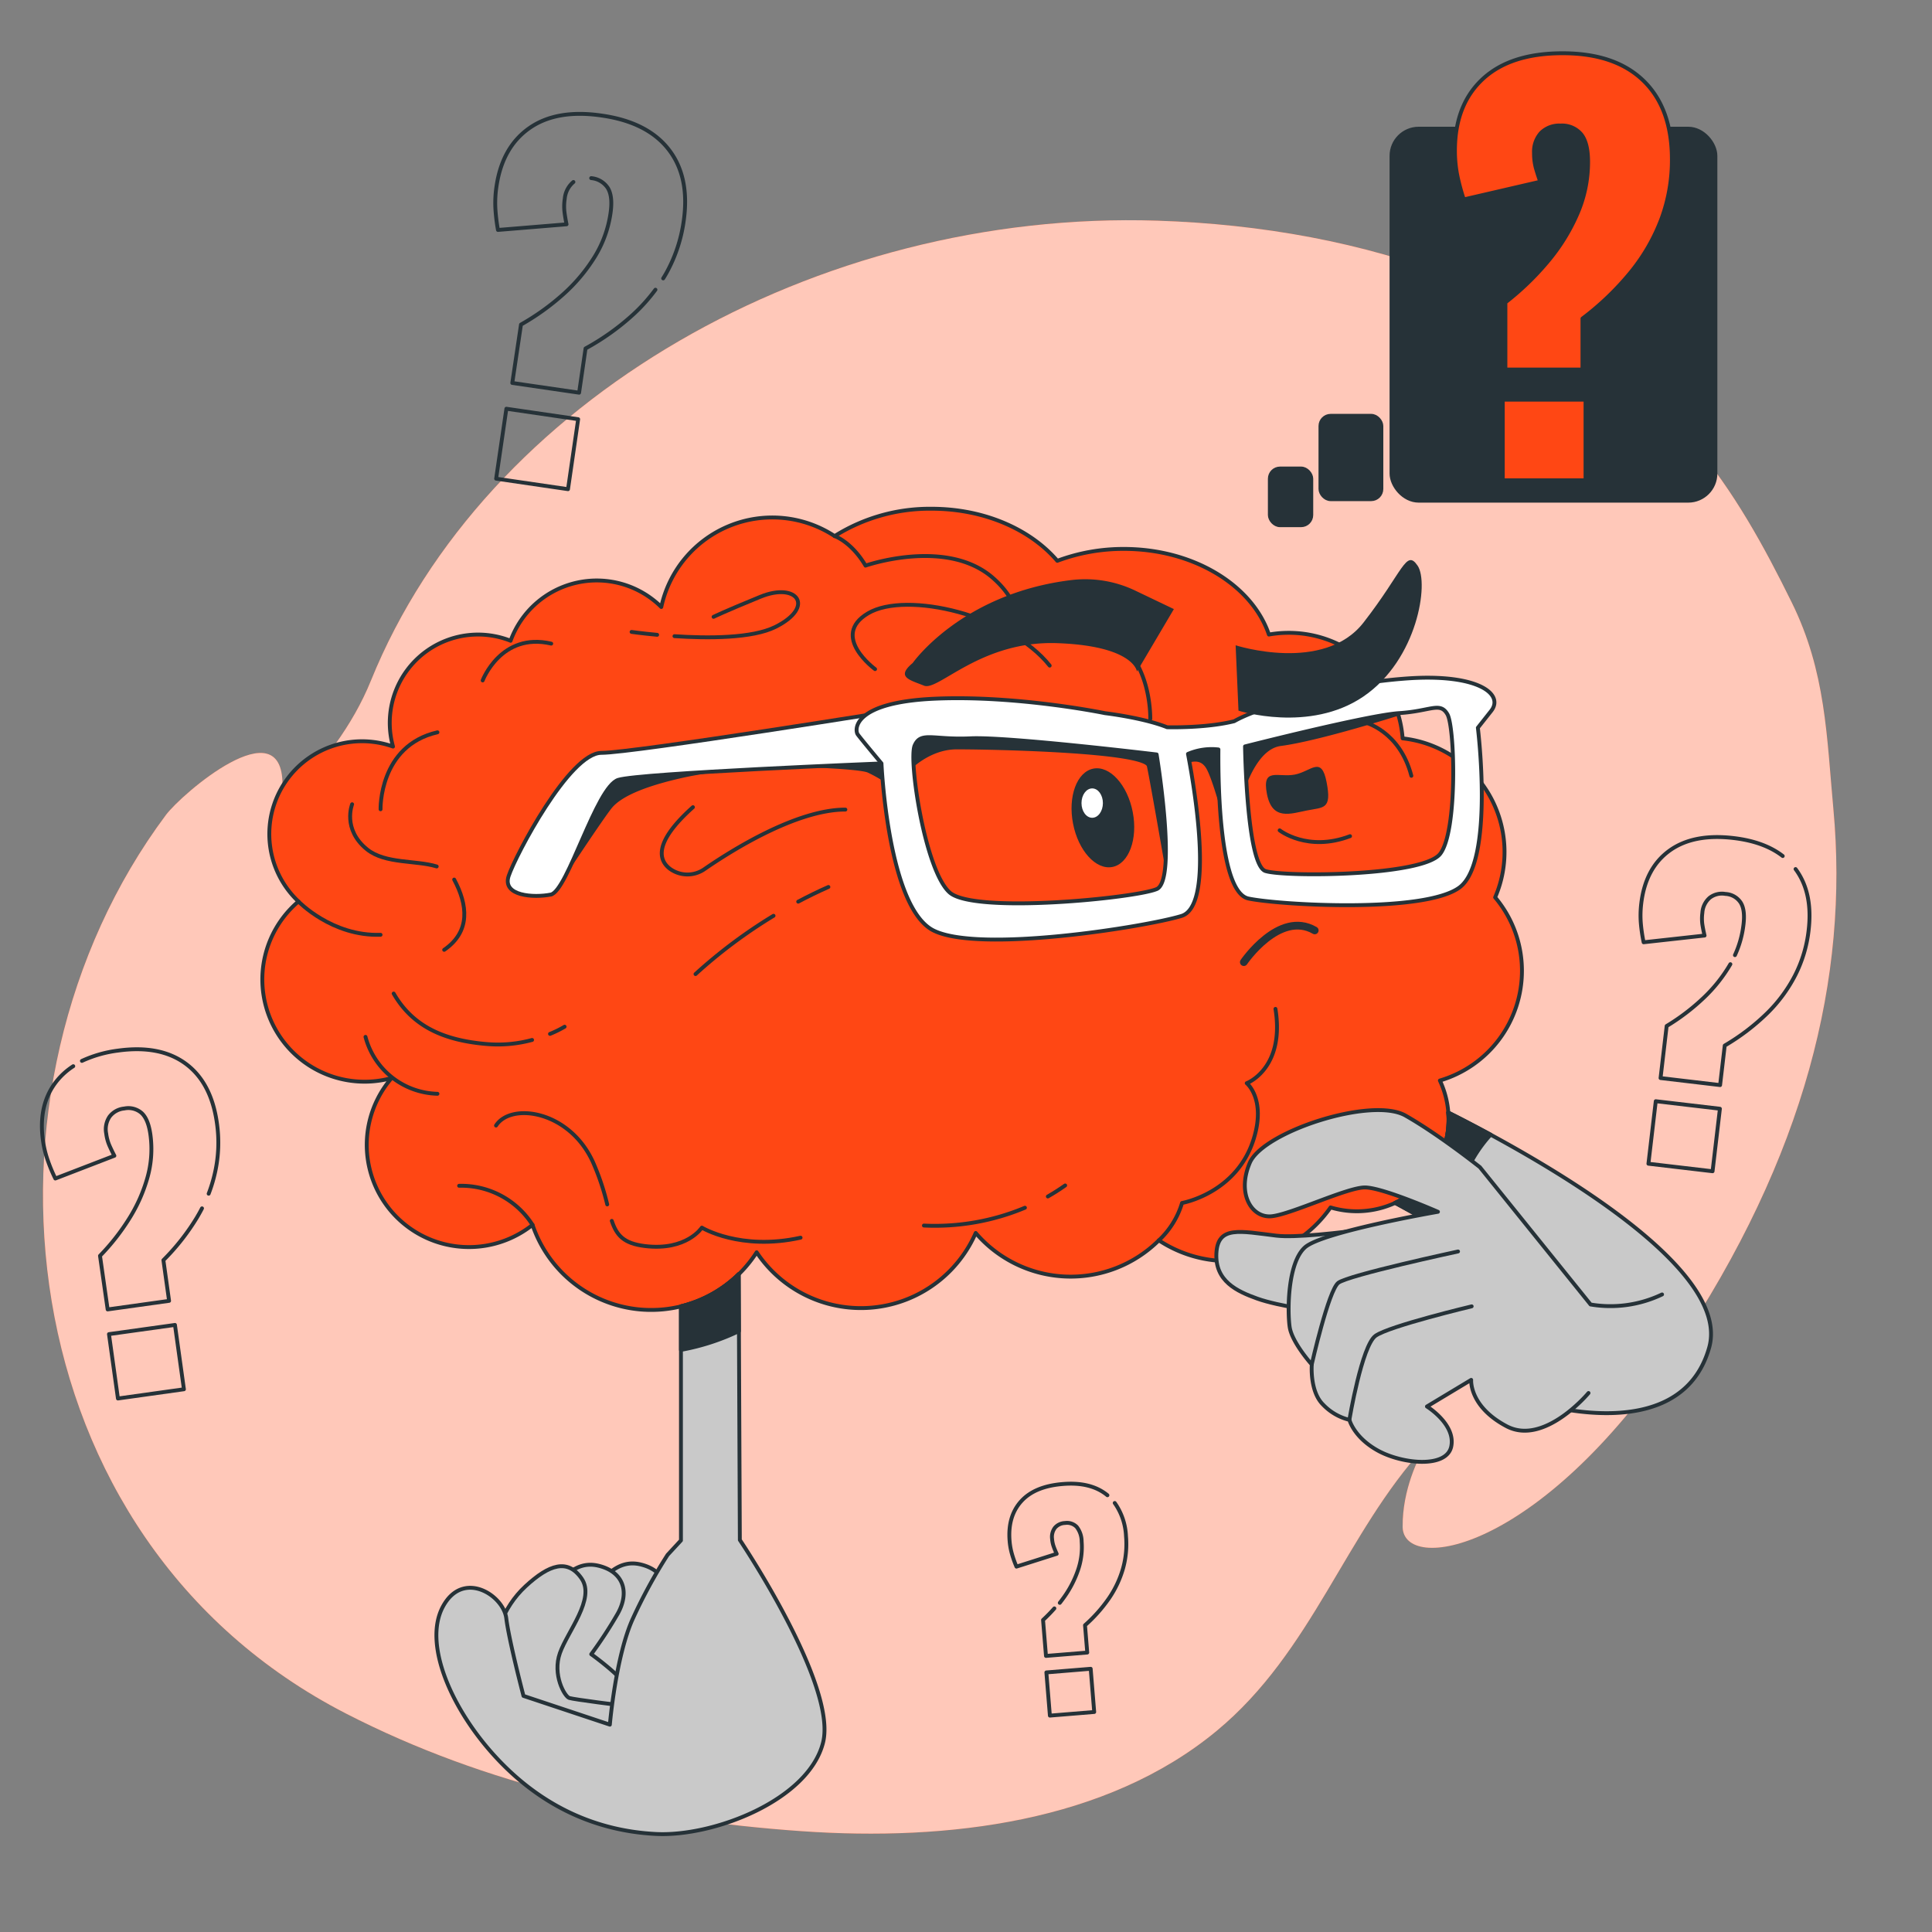 <svg xmlns="http://www.w3.org/2000/svg" viewBox="0 0 500 500"><rect x="0" y="0" width="500" height="500" fill="#808080" stroke="none"/><g id="freepik--background-simple--inject-189"><path d="M474.49,209.51c-1.75-18.91-1.94-35.65-10.77-53.56-7.08-14.38-15-28.93-25.77-41.52C405,76,353.31,58.86,299.52,57.11c-88.18-2.86-174,46.21-203.51,119-4.76,11.76-12.59,21.67-21.45,31-.92-.48-1.45-1.79-1.45-4.05,0-20.09-26.08,2.38-30.17,7.85C-9.94,281.74,1.44,398.2,89.57,443.48c36.19,18.59,76.3,27.52,117.92,30.43,37.86,2.64,78.87-2.34,107.43-26,24.74-20.51,33.17-51,53.85-73.54-1.66,2.87-5.83,11.06-5.77,20.74.08,12.07,35,7.22,70.78-46C467.32,299.06,478.48,252.74,474.49,209.51Z" style="fill:#FF4714"></path><path d="M474.49,209.51c-1.75-18.91-1.94-35.65-10.77-53.56-7.08-14.38-15-28.93-25.77-41.52C405,76,353.31,58.86,299.52,57.11c-88.18-2.86-174,46.21-203.51,119-4.76,11.76-12.59,21.67-21.45,31-.92-.48-1.45-1.79-1.45-4.05,0-20.09-26.08,2.38-30.17,7.85C-9.94,281.74,1.44,398.2,89.57,443.48c36.19,18.59,76.3,27.52,117.92,30.43,37.86,2.64,78.87-2.34,107.43-26,24.74-20.51,33.17-51,53.85-73.54-1.66,2.87-5.83,11.06-5.77,20.74.08,12.07,35,7.22,70.78-46C467.32,299.06,478.48,252.74,474.49,209.51Z" style="fill:#fff;opacity:0.7"></path></g><g id="freepik--Symbols--inject-189"><path d="M148.4,47.1a6.39,6.39,0,0,0-2.24,4.32,12.62,12.62,0,0,0-.08,3.39q.19,1.53.54,3.24l-17.75,1.46a46.89,46.89,0,0,1-.67-5.64,28.55,28.55,0,0,1,.29-5.63Q130,38,137.09,33.09t18.78-3.16q11.79,1.72,17.26,8.85t3.79,18.57a38.64,38.64,0,0,1-4.29,13c-.31.57-.64,1.14-1,1.7m-2,2.93a45.32,45.32,0,0,1-5.63,6.29,62.92,62.92,0,0,1-12.46,8.91l-1.67,11.45-17.29-2.52L134.83,84a62.49,62.49,0,0,0,10.8-7.72,44.23,44.23,0,0,0,8.22-9.72A29.5,29.5,0,0,0,158,55.19c.42-2.88.2-5-.66-6.48A5.71,5.71,0,0,0,153,46.1M128.4,123.88l2.65-18.1,18.58,2.71L147,126.6Z" style="fill:none;stroke:#263238;stroke-linecap:round;stroke-linejoin:round"></path><path d="M449,247.19a26.06,26.06,0,0,0,2.21-7.89q.47-3.86-.75-5.75a5,5,0,0,0-3.92-2.2,5.16,5.16,0,0,0-4.08,1,5.6,5.6,0,0,0-1.89,3.9,11.25,11.25,0,0,0,0,3c.14.9.33,1.85.57,2.87l-15.77,1.74a40.78,40.78,0,0,1-.73-5,25.75,25.75,0,0,1,.11-5q1.08-9.18,7.28-13.69t16.63-3.28q7.91.93,12.71,4.65m3.32,3.37q4.53,6.1,3.38,15.85a34,34,0,0,1-3.49,11.65,38.14,38.14,0,0,1-7.36,9.93,56.75,56.75,0,0,1-10.86,8.25l-1.2,10.23L429.75,279l1.58-13.47a55.11,55.11,0,0,0,9.41-7.14,39.19,39.19,0,0,0,7.08-8.86m-21.21,51.64,1.9-16.18,16.6,1.95-1.9,16.18Z" style="fill:none;stroke:#263238;stroke-linecap:round;stroke-linejoin:round"></path><path d="M21.2,274.56a31.6,31.6,0,0,1,9.31-2.66q10.86-1.51,17.51,3.36t8.12,15.41a35.39,35.39,0,0,1-.44,12.55A38.23,38.23,0,0,1,54,308.93m-1.72,3.79c-.4.79-.84,1.56-1.29,2.33a58.09,58.09,0,0,1-8.7,11.08l1.47,10.53-15.9,2.22L25.88,325a57.22,57.22,0,0,0,7.54-9.6,40.5,40.5,0,0,0,4.75-10.68,27.19,27.19,0,0,0,.75-11.12c-.37-2.65-1.13-4.49-2.26-5.54a5.2,5.2,0,0,0-4.49-1.18A5.39,5.39,0,0,0,28.35,289a5.82,5.82,0,0,0-.86,4.39,11.39,11.39,0,0,0,.8,3c.38.86.81,1.77,1.31,2.72L14.32,305a41.15,41.15,0,0,1-2-4.81,26.15,26.15,0,0,1-1.2-5q-1.32-9.45,3.68-15.57a18,18,0,0,1,4.16-3.69m11.56,86-2.32-16.66,17.08-2.38,2.32,16.65Z" style="fill:none;stroke:#263238;stroke-linecap:round;stroke-linejoin:round"></path><path d="M274.27,414.82c.41-.52.8-1.05,1.18-1.58A27.06,27.06,0,0,0,279,406.3a18.17,18.17,0,0,0,.93-7.37,6.17,6.17,0,0,0-1.29-3.78,3.49,3.49,0,0,0-3-1,3.58,3.58,0,0,0-2.62,1.23,3.91,3.91,0,0,0-.74,2.89,7.51,7.51,0,0,0,.42,2c.21.59.47,1.21.77,1.86l-10.41,3.31a26.48,26.48,0,0,1-1.17-3.28,17.09,17.09,0,0,1-.61-3.4q-.51-6.34,3-10.23t10.79-4.47q7.28-.6,11.53,2.91m1.89,2a16.11,16.11,0,0,1,2.92,8.6,23.43,23.43,0,0,1-.77,8.34,26.48,26.48,0,0,1-3.62,7.7,38.47,38.47,0,0,1-6.22,7l.58,7.07-10.68.87-.76-9.3a39.19,39.19,0,0,0,2.93-3M271.71,444l-.91-11.18,11.47-.94.91,11.18Z" style="fill:none;stroke:#263238;stroke-linecap:round;stroke-linejoin:round"></path></g><g id="freepik--Brain--inject-189"><path d="M393.88,251.24a29.46,29.46,0,0,0-6.94-19A29.58,29.58,0,0,0,363,191.09a29.56,29.56,0,0,0-34.61-26.87c-4.32-12.75-19.48-22.16-37.53-22.16a48.64,48.64,0,0,0-17.23,3.08c-6.92-8.11-18.89-13.48-32.52-13.48A46.26,46.26,0,0,0,216,138.74a29.4,29.4,0,0,0-44.86,18.35,23.74,23.74,0,0,0-39,8.74,22.85,22.85,0,0,0-30.43,27.38A24,24,0,0,0,77.24,233.3,26.46,26.46,0,0,0,101.35,279a26.45,26.45,0,0,0,36.47,38,32.42,32.42,0,0,0,58,7.09,32.42,32.42,0,0,0,56.69-5A32.4,32.4,0,0,0,299.91,321a32.41,32.41,0,0,0,44.44-8.52,23.74,23.74,0,0,0,28.29-32.84A29.59,29.59,0,0,0,393.88,251.24Z" style="fill:#FF4714;stroke:#263238;stroke-linecap:round;stroke-linejoin:round"></path><path d="M343.33,202.47c1.36,7-.74,6.43-5,7.26s-9.09,2.76-10.45-4.27,2.94-4.17,7.21-5S342,195.44,343.33,202.47Z" style="fill:#263238"></path><path d="M331.17,214.89s7.21,5.69,18.22,1.51" style="fill:none;stroke:#263238;stroke-linecap:round;stroke-linejoin:round"></path><path d="M321.9,249s9.18-13.52,18.35-8.21" style="fill:none;stroke:#263238;stroke-linecap:round;stroke-linejoin:round;stroke-width:2px"></path><path d="M293.15,210.15c1.36,7-1,13.39-5.26,14.22s-8.83-4.2-10.19-11.23,1-13.39,5.26-14.22S291.79,203.12,293.15,210.15Z" style="fill:#263238"></path><ellipse cx="282.66" cy="207.84" rx="2.77" ry="3.8" style="fill:#fff"></ellipse><path d="M216,138.74s4.32,1.44,8,7.64c0,0,20.85-7.28,32.87,3.1,8.75,7.56,6.82,15.5,6.82,15.5A28.62,28.62,0,0,1,286,164.4c12.13,4.77,11.69,21.66,11.69,21.66" style="fill:none;stroke:#263238;stroke-linecap:round;stroke-linejoin:round"></path><path d="M299.91,321a21.74,21.74,0,0,0,6-9.67s14.26-2.48,18.6-16.74c3.12-10.24-1.86-14.26-1.86-14.26s9.92-3.72,7.44-19.23" style="fill:none;stroke:#263238;stroke-linecap:round;stroke-linejoin:round"></path><path d="M98.49,209.44s-.43-16.45,14.72-19.92" style="fill:none;stroke:#263238;stroke-linecap:round;stroke-linejoin:round"></path><path d="M124.91,176.1s4.76-12.56,17.75-9.53" style="fill:none;stroke:#263238;stroke-linecap:round;stroke-linejoin:round"></path><path d="M94.59,268.34a19.77,19.77,0,0,0,18.62,14.73" style="fill:none;stroke:#263238;stroke-linecap:round;stroke-linejoin:round"></path><path d="M157.15,311.7a63.55,63.55,0,0,0-3.66-10.88c-6.06-13.42-21.22-15.59-25.12-9.53" style="fill:none;stroke:#263238;stroke-linecap:round;stroke-linejoin:round"></path><path d="M137.82,317a21.88,21.88,0,0,0-19-10.12" style="fill:none;stroke:#263238;stroke-linecap:round;stroke-linejoin:round"></path><path d="M207.19,320.31c-15.59,3.47-25.55-2.6-25.55-2.6s-3.9,6.07-14.73,4.77c-5.53-.67-7.33-2.8-8.58-6.52" style="fill:none;stroke:#263238;stroke-linecap:round;stroke-linejoin:round"></path><path d="M117.54,227.63c3.47,6.5,4.33,13.43-2.59,18.19" style="fill:none;stroke:#263238;stroke-linecap:round;stroke-linejoin:round"></path><path d="M91.13,208.14s-2.6,6.5,3.89,11.7c4.72,3.77,12.65,2.75,18,4.4" style="fill:none;stroke:#263238;stroke-linecap:round;stroke-linejoin:round"></path><path d="M77.24,233.3s8.69,9.06,21.25,8.62" style="fill:none;stroke:#263238;stroke-linecap:round;stroke-linejoin:round"></path><path d="M174.55,164.64c8.64.57,20.14.6,26.14-2.4,10.4-5.2,5.63-11.69-3.89-7.8s-12.13,5.2-12.13,5.2" style="fill:none;stroke:#263238;stroke-linecap:round;stroke-linejoin:round"></path><path d="M163.45,163.54s2.66.38,6.62.75" style="fill:none;stroke:#263238;stroke-linecap:round;stroke-linejoin:round"></path><path d="M353.14,186.92s9.09,2.17,12.12,13.86" style="fill:none;stroke:#263238;stroke-linecap:round;stroke-linejoin:round"></path><path d="M271.18,309.65q2.26-1.29,4.49-2.86" style="fill:none;stroke:#263238;stroke-linecap:round;stroke-linejoin:round"></path><path d="M239.11,317.17a60.28,60.28,0,0,0,26.14-4.61" style="fill:none;stroke:#263238;stroke-linecap:round;stroke-linejoin:round"></path><path d="M137.7,269.14a33.93,33.93,0,0,1-11.44,1.08c-11.29-.9-19.42-4.51-24.38-13.09" style="fill:none;stroke:#263238;stroke-linecap:round;stroke-linejoin:round"></path><path d="M206.57,233.35c2.49-1.32,5.1-2.61,7.82-3.8" style="fill:none;stroke:#263238;stroke-linecap:round;stroke-linejoin:round"></path><path d="M180,252.09A130.39,130.39,0,0,1,200.19,237" style="fill:none;stroke:#263238;stroke-linecap:round;stroke-linejoin:round"></path><path d="M218.78,209.52c-12.72,0-29.63,10.69-36.43,15.38a7.69,7.69,0,0,1-8.89,0c-3.07-2.27-4.34-6.87,5.87-16" style="fill:none;stroke:#263238;stroke-linecap:round;stroke-linejoin:round"></path><path d="M146.12,265.71a28,28,0,0,1-3.78,1.86" style="fill:none;stroke:#263238;stroke-linecap:round;stroke-linejoin:round"></path><path d="M226.47,173.17s-11.74-8.58-1.81-14.45,36.57.45,47,13.54" style="fill:none;stroke:#263238;stroke-linecap:round;stroke-linejoin:round"></path><path d="M149.53,435.8s-5.21-11.23.4-19.25,9.63-13.25,16-11.64,8,6.82,4.82,12.44A114.71,114.71,0,0,1,164,427.78s11.18,7.93,10.78,11.54-7.63,8-11.24,7.63S150.33,437.81,149.53,435.8Z" style="fill:#c9c9c9;stroke:#263238;stroke-linecap:round;stroke-linejoin:round"></path><path d="M138.6,436.14s-5.21-11.24.41-19.26,9.63-13.24,16-11.64,8,6.82,4.82,12.44a113,113,0,0,1-6.82,10.43s11.18,7.93,10.78,11.54-7.63,8-11.24,7.63S139.41,438.14,138.6,436.14Z" style="fill:#c9c9c9;stroke:#263238;stroke-linecap:round;stroke-linejoin:round"></path><path d="M127.65,441s-3.82-19.2,8.36-30.47c6.13-5.66,10.9-7.24,14.51-2s-3.61,13.64-5.61,19.26,1.2,11.24,2.4,11.64,14.05,2,14.05,2,4.81,24.08-3.61,24.08S128.06,449.36,127.65,441Z" style="fill:#c9c9c9;stroke:#263238;stroke-linecap:round;stroke-linejoin:round"></path><path d="M191.17,329.75a32.28,32.28,0,0,1-14.94,8.32v60.59l-3.46,3.74a132.8,132.8,0,0,0-8.94,16.39c-4.47,9.68-6,27.55-6,27.55l-22.35-7.44s-3.72-14.16-4.46-20.11-11.18-12.67-16.39-3,2.23,26.81,14.15,39.47,26.07,18.62,41,19.37S209.23,465.88,213,451s-21.53-52.46-21.53-52.46Z" style="fill:#c9c9c9;stroke:#263238;stroke-linecap:round;stroke-linejoin:round"></path><path d="M176.23,338.07v11.28a59,59,0,0,0,15-4.86l-.06-14.74A32.28,32.28,0,0,1,176.23,338.07Z" style="fill:#263238;stroke:#263238;stroke-linecap:round;stroke-linejoin:round"></path><path d="M374.81,287.92c.05.59.08,1.19.08,1.8a23.75,23.75,0,0,1-13.84,21.58c16.1,8.75,40.81,23,42.17,28.81,2,8.63-16.25-2-16.25-2l8.63,24.38s39.11,13.2,46.73-13.72C448.34,327.51,396.83,299,374.81,287.92Z" style="fill:#c9c9c9;stroke:#263238;stroke-linecap:round;stroke-linejoin:round"></path><path d="M374.89,289.72a23.74,23.74,0,0,1-13.84,21.58c4.49,2.44,9.64,5.3,14.78,8.3-.1-1.77,0-6.73,2.77-14.17a36,36,0,0,1,7.17-11.78c-4.09-2.22-7.82-4.15-11-5.73C374.86,288.51,374.89,289.11,374.89,289.72Z" style="fill:#263238;stroke:#263238;stroke-linecap:round;stroke-linejoin:round"></path><path d="M375.06,314.86s-35.25,6.07-44.72,4.93-15.16-2.65-15.54,4.55,5.3,9.85,10.61,11.75,17.43,3.79,20.46,3.41,33.36-.76,35.63-9.86S380,313.73,375.06,314.86Z" style="fill:#c9c9c9;stroke:#263238;stroke-linecap:round;stroke-linejoin:round"></path><path d="M411.11,360.51s-11.46,13.75-21.2,8.6-9.17-12-9.17-12L369.29,364s7.44,4.58,6.3,10.31-12.61,4.59-18.91,1.15-7.45-8-7.45-8a14,14,0,0,1-6.87-4c-3.44-3.44-2.87-10.32-2.87-10.32s-5.15-5.72-5.73-9.74-.57-16.61,4-20.62,34.38-9.17,34.38-9.17-14.32-6.3-18.91-6.3-18.9,6.87-24.06,7.45S320,309,323.45,300.93,355,283.74,363.72,288.7,383,302.07,383,302.07l28.64,35.53A31,31,0,0,0,430.14,335" style="fill:#c9c9c9;stroke:#263238;stroke-linecap:round;stroke-linejoin:round"></path><path d="M339.49,353.06S343.8,334,346.34,332s31-8.12,31-8.12" style="fill:none;stroke:#263238;stroke-linecap:round;stroke-linejoin:round"></path><path d="M349.23,367.39s3.2-19.15,6.76-21.69,24.88-7.62,24.88-7.62" style="fill:none;stroke:#263238;stroke-linecap:round;stroke-linejoin:round"></path><path d="M142.54,231.51s12.25-18.67,15.28-22.56,11.22-6.47,19-8.2,21.6-3,21.6-3,23.31.43,26.34,1.72a38.58,38.58,0,0,1,6.47,3.89s6.48-9.93,16.41-9.93,48.8.86,49.66,4.75,5.18,28.93,5.18,28.93,0-28.93,2.16-29.36,6.05-3,8.21,1.29,5.61,18.14,5.61,18.14,3-23.32,12.95-24.62,30.74-7.95,30.74-7.95l-.94-3.7-39,12.32s-8.51-2.39-15-2.39-13,.43-13,.43-41.46-6.05-51.39-4.75a67.69,67.69,0,0,0-18.13,5.18s-55.71,4.75-58.3,5.18-15.54,3.46-18.13,7.78S142.54,231.51,142.54,231.51Z" style="fill:#263238;stroke:#263238;stroke-linecap:round;stroke-linejoin:round"></path><path d="M234.21,183.49s-70.28,11.35-78.57,11.35-22.26,26.63-24,31.86,6.55,5.68,10.91,4.81,11.79-27.94,17.47-29.69,68.15-4.25,68.15-4.25Z" style="fill:#fff;stroke:#263238;stroke-linecap:round;stroke-linejoin:round"></path><path d="M364.34,175.57A132.74,132.74,0,0,0,331.86,182s-7.58,1.9-12.45,4.65c-6.42,1.61-14.77,1.61-17.36,1.56-6.19-2.48-16.07-3.64-16.07-3.64s-22.6-4.68-44-3.75-20.82,8.1-20,9.25c1.17,1.56,6.15,7.5,6.15,7.5s1.61,37.16,13.39,43.2,55.14-.93,64.24-3.72c8.2-2.51,3.87-30.52,1.69-41.94a15.52,15.52,0,0,1,7.88-1.15c-.1,10.84.51,37.07,7.78,38.58,8.08,1.69,45.64,3.86,54.64-2.89s4.72-41.31,4.72-41.31l3.43-4.34C389.35,179.65,382.5,174.32,364.34,175.57Zm-65,54.52c-5.35,2.32-47.11,6.5-53.53.92s-10.71-34.37-9.1-38.08,4.82-1.4,14.45-1.86,48.18,4.18,48.18,4.18S304.72,227.76,299.36,230.09ZM372.7,221c-4.56,5.8-40.35,6-45.21,4.42s-5.28-32.25-5.28-32.25,31.75-8.1,39.93-8.62,10.53-3,12.45.3S377.26,215.25,372.7,221Z" style="fill:#fff;stroke:#263238;stroke-linecap:round;stroke-linejoin:round"></path><path d="M236.2,171.59s12.6-18,41.06-21.47a30,30,0,0,1,16.59,2.75l9.95,4.76-9.55,16.16s-.74-6.61-20.58-7.34-30.86,12.49-34.53,11S231.79,175.26,236.2,171.59Z" style="fill:#263238"></path><path d="M319.78,167s22.8,7.35,33.1-5.89,11-19.12,14-14.71,0,24.28-14,33.84-32.36,3.68-32.36,3.68Z" style="fill:#263238"></path></g><g id="freepik--speech-bubble--inject-189"><rect x="360.12" y="33.29" width="83.83" height="96.28" rx="7.03" transform="translate(804.07 162.87) rotate(180)" style="fill:#263238;stroke:#263238;stroke-linecap:round;stroke-linejoin:round"></rect><rect x="341.72" y="107.6" width="15.77" height="21.58" rx="2.64" transform="translate(699.22 236.79) rotate(180)" style="fill:#263238;stroke:#263238;stroke-linecap:round;stroke-linejoin:round"></rect><rect x="328.63" y="121.25" width="10.73" height="14.68" rx="2.64" transform="translate(667.99 257.18) rotate(180)" style="fill:#263238;stroke:#263238;stroke-linecap:round;stroke-linejoin:round"></rect><path d="M389.6,95.63V78.26a71.32,71.32,0,0,0,10.9-10.5,50,50,0,0,0,7.67-12.32A33.61,33.61,0,0,0,411,41.91c0-3.31-.6-5.72-1.82-7.2a6.46,6.46,0,0,0-5.31-2.22,6.67,6.67,0,0,0-5.05,1.89A7.24,7.24,0,0,0,397,39.63a14.39,14.39,0,0,0,.47,3.83c.32,1.13.7,2.31,1.15,3.57l-19.79,4.58a53.34,53.34,0,0,1-1.69-6.26,32.88,32.88,0,0,1-.6-6.4q0-11.84,7.2-18.51t20.67-6.66q13.59,0,20.93,7.13t7.34,20.33A43.73,43.73,0,0,1,430,56.59a49.3,49.3,0,0,1-7.87,13.73,72.12,72.12,0,0,1-12.59,12.12V95.63Zm-.68,28.67V103.44h21.41V124.3Z" style="fill:#FF4714;stroke:#263238;stroke-linecap:round;stroke-linejoin:round"></path></g></svg>
